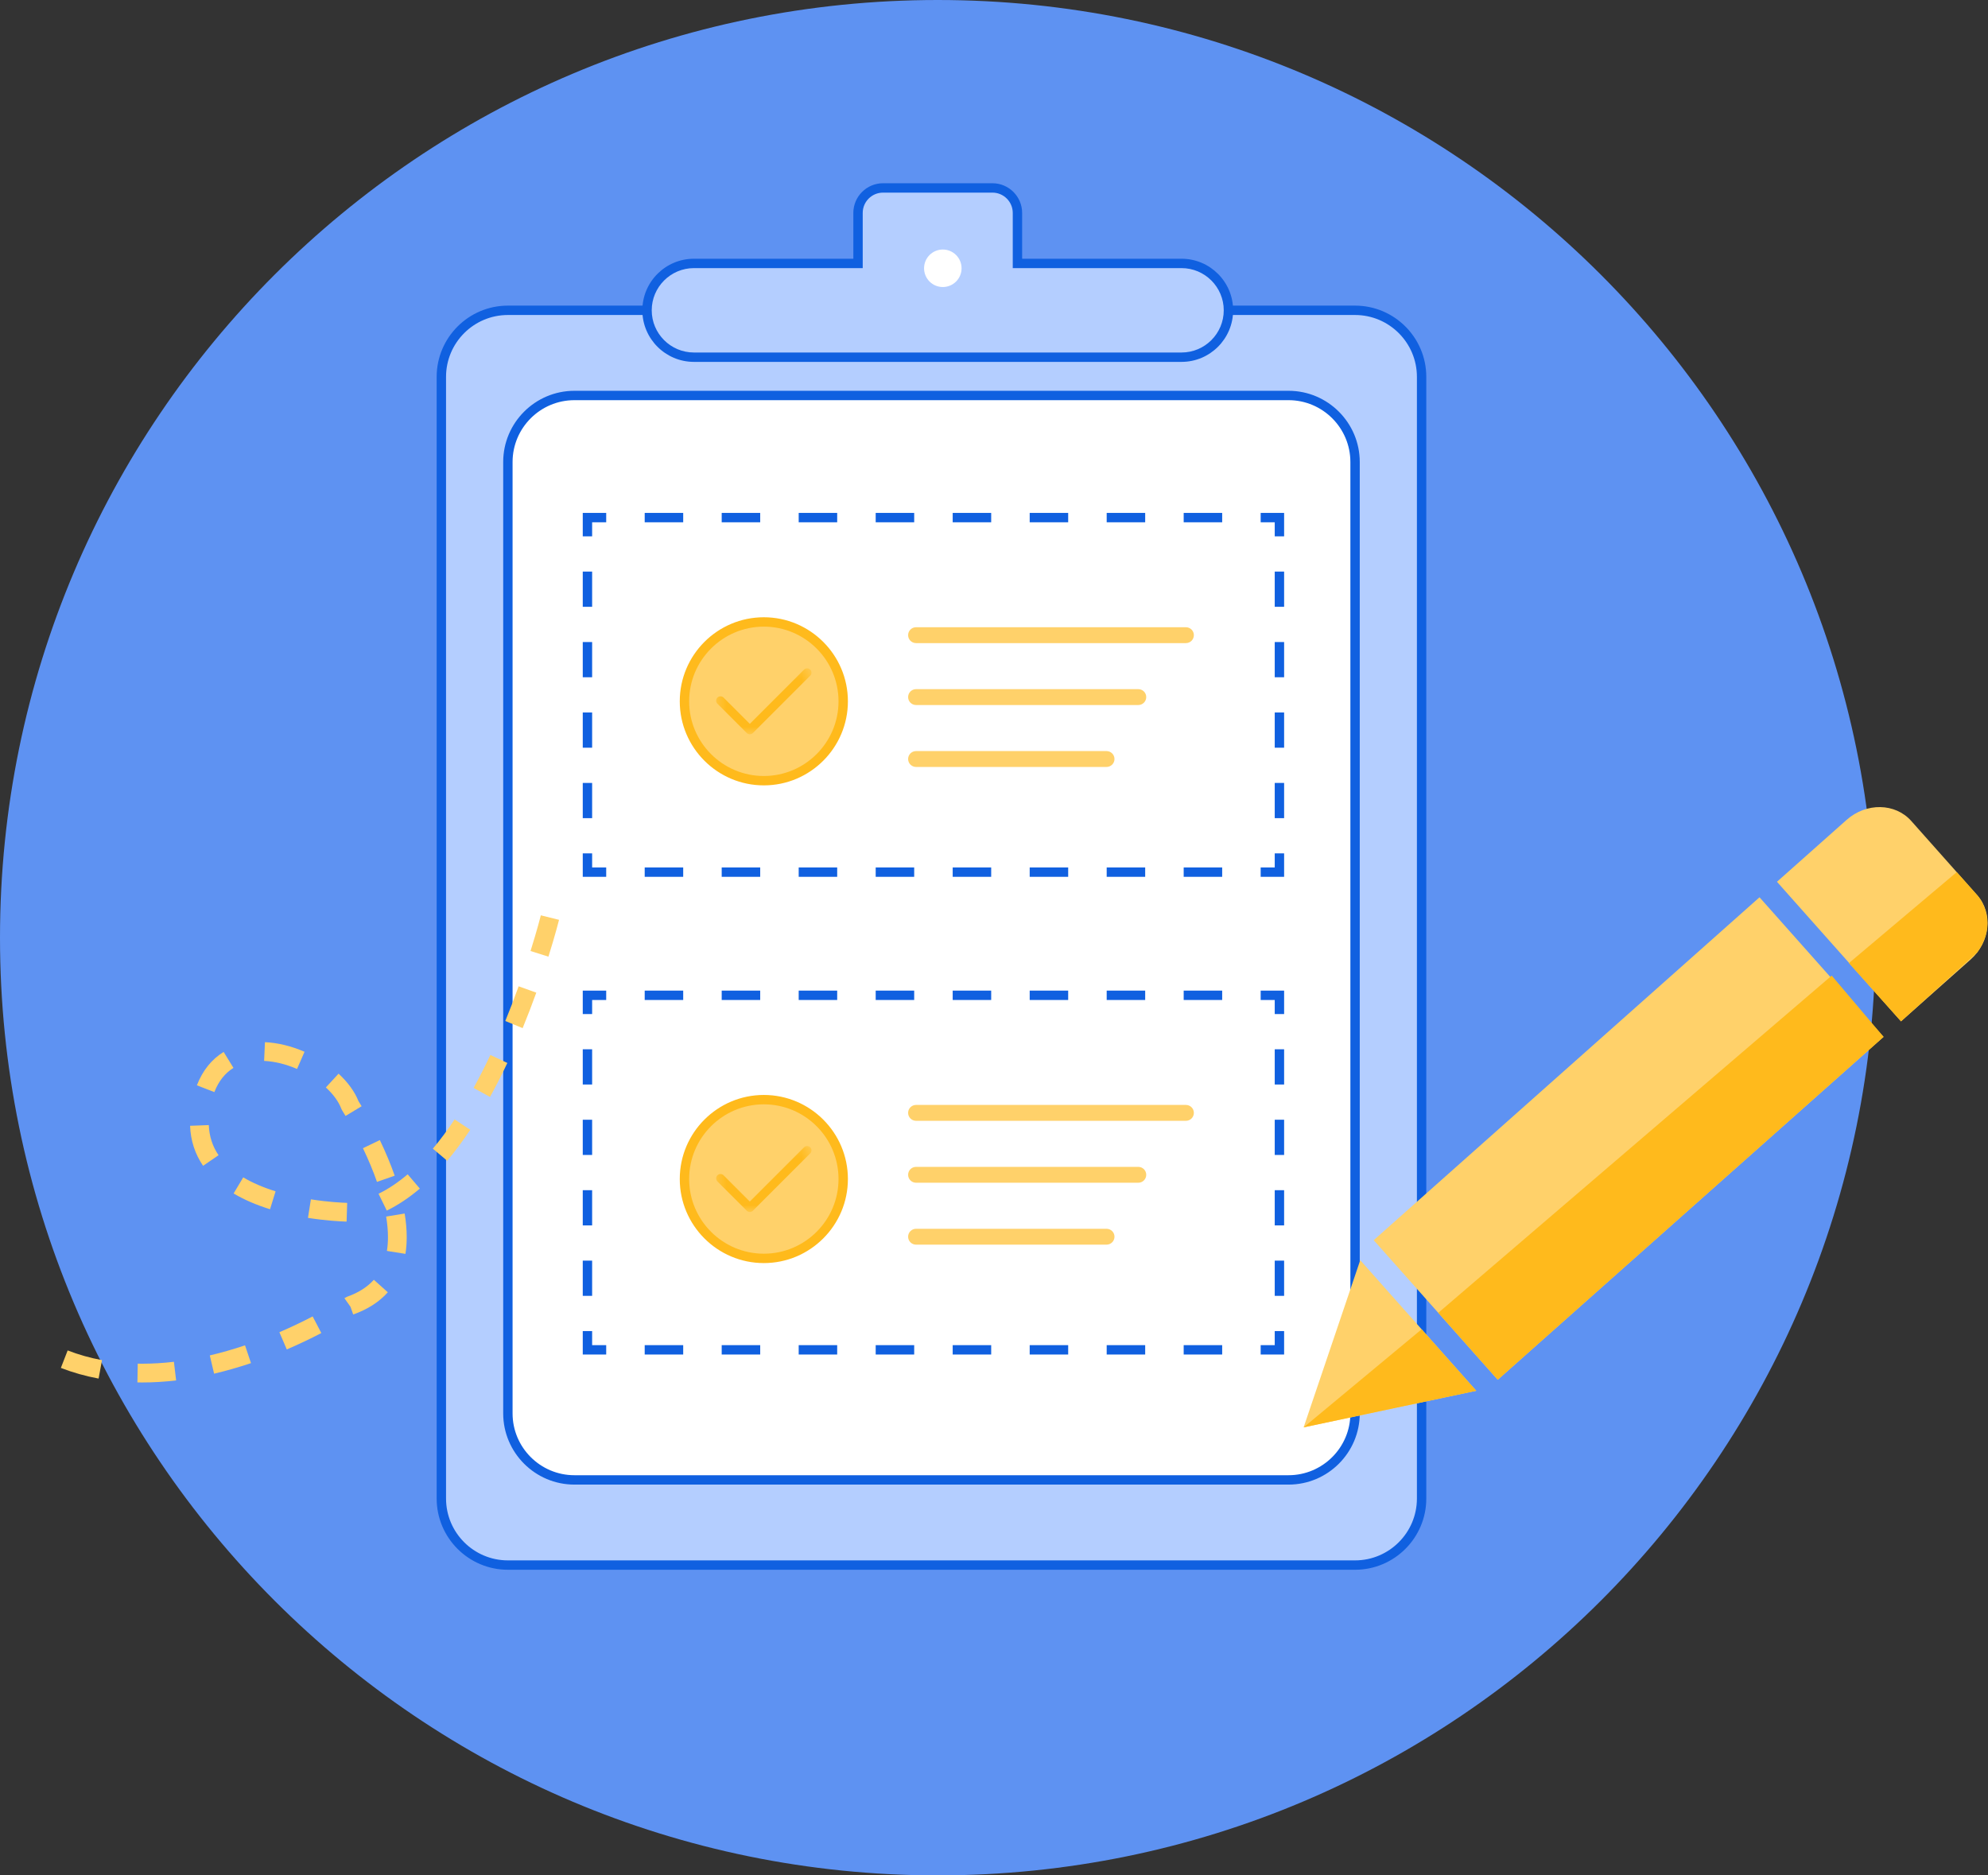 <?xml version="1.0" encoding="UTF-8" standalone="no"?>
<svg width="212px" height="200px" viewBox="0 0 212 200" version="1.1" xmlns="http://www.w3.org/2000/svg" xmlns:xlink="http://www.w3.org/1999/xlink">
    <rect x="0" y="0" width="212" height="200" fill="#333333" stroke="none"/>
    <!-- Generator: Sketch 49 (51002) - http://www.bohemiancoding.com/sketch -->
    <title>Page 1</title>
    <desc>Created with Sketch.</desc>
    <defs>
        <polygon id="path-1" points="0 200 212.677 200 212.677 0 0 0"></polygon>
        <polygon id="path-3" points="0.371 0.271 10.536 0.271 10.536 7.309 0.371 7.309"></polygon>
        <polygon id="path-5" points="0 200 212.677 200 212.677 0 0 0"></polygon>
        <polygon id="path-7" points="0.371 0.216 10.536 0.216 10.536 7.253 0.371 7.253"></polygon>
    </defs>
    <g id="空界面" stroke="none" stroke-width="1" fill="none" fill-rule="evenodd">
        <g id="报告－版本为空" transform="translate(-626, -290)">
            <g id="Page-1" transform="translate(626, 290)">
                <g id="Group-29">
                    <path d="M100,0 C44.771,0 0,44.771 0,100 C0,155.229 44.771,200 100,200 C155.229,200 200,155.229 200,100 C200,44.771 155.229,0 100,0" id="Fill-1" fill="#5E92F2"></path>
                    <path d="M144.504,166.906 L54.161,166.906 C50.243,166.906 47.066,163.73 47.066,159.811 L47.066,40.188 C47.066,36.27 50.243,33.093 54.161,33.093 L144.504,33.093 C148.423,33.093 151.6,36.27 151.6,40.188 L151.6,159.811 C151.6,163.73 148.423,166.906 144.504,166.906" id="Fill-3" fill="#B4CEFF"></path>
                    <path d="M54.161,33.593 C50.524,33.593 47.566,36.551 47.566,40.188 L47.566,159.811 C47.566,163.448 50.524,166.406 54.161,166.406 L144.504,166.406 C148.14,166.406 151.099,163.448 151.099,159.811 L151.099,40.188 C151.099,36.551 148.14,33.593 144.504,33.593 L54.161,33.593 Z M144.504,167.406 L54.161,167.406 C49.974,167.406 46.566,163.999 46.566,159.811 L46.566,40.188 C46.566,36 49.974,32.593 54.161,32.593 L144.504,32.593 C148.692,32.593 152.099,36 152.099,40.188 L152.099,159.811 C152.099,163.999 148.692,167.406 144.504,167.406 Z" id="Fill-5" fill="#1060E0"></path>
                    <path d="M137.409,157.824 L61.256,157.824 C57.338,157.824 54.161,154.647 54.161,150.729 L54.161,49.271 C54.161,45.352 57.338,42.176 61.256,42.176 L137.409,42.176 C141.328,42.176 144.504,45.352 144.504,49.271 L144.504,150.729 C144.504,154.647 141.328,157.824 137.409,157.824" id="Fill-7" fill="#FFFFFF"></path>
                    <path d="M61.256,42.676 C57.619,42.676 54.661,45.634 54.661,49.271 L54.661,150.73 C54.661,154.366 57.619,157.324 61.256,157.324 L137.409,157.324 C141.046,157.324 144.004,154.366 144.004,150.73 L144.004,49.271 C144.004,45.634 141.046,42.676 137.409,42.676 L61.256,42.676 Z M137.409,158.324 L61.256,158.324 C57.069,158.324 53.661,154.917 53.661,150.73 L53.661,49.271 C53.661,45.083 57.069,41.676 61.256,41.676 L137.409,41.676 C141.597,41.676 145.004,45.083 145.004,49.271 L145.004,150.73 C145.004,154.917 141.597,158.324 137.409,158.324 Z" id="Fill-9" fill="#1060E0"></path>
                    <path d="M126,28.093 L108.5,28.093 L108.5,22.708 C108.5,21.236 107.307,20.042 105.834,20.042 L94.166,20.042 C92.693,20.042 91.5,21.236 91.5,22.708 L91.5,28.093 L74,28.093 C71.25,28.093 69,30.343 69,33.093 C69,35.843 71.25,38.093 74,38.093 L126,38.093 C128.75,38.093 131,35.843 131,33.093 C131,30.343 128.75,28.093 126,28.093" id="Fill-11" fill="#B4CEFF"></path>
                    <path d="M74,28.593 C71.519,28.593 69.5,30.612 69.5,33.093 C69.5,35.574 71.519,37.593 74,37.593 L126,37.593 C128.481,37.593 130.5,35.574 130.5,33.093 C130.5,30.612 128.481,28.593 126,28.593 L108,28.593 L108,22.708 C108,21.514 107.028,20.542 105.834,20.542 L94.166,20.542 C92.972,20.542 92,21.514 92,22.708 L92,28.593 L74,28.593 Z M126,38.593 L74,38.593 C70.968,38.593 68.5,36.126 68.5,33.093 C68.5,30.06 70.968,27.593 74,27.593 L91,27.593 L91,22.708 C91,20.963 92.42,19.542 94.166,19.542 L105.834,19.542 C107.58,19.542 109,20.963 109,22.708 L109,27.593 L126,27.593 C129.032,27.593 131.5,30.06 131.5,33.093 C131.5,36.126 129.032,38.593 126,38.593 Z" id="Fill-13" fill="#1060E0"></path>
                    <path d="M102.542,28.61 C102.542,29.714 101.646,30.61 100.542,30.61 C99.438,30.61 98.542,29.714 98.542,28.61 C98.542,27.506 99.438,26.61 100.542,26.61 C101.646,26.61 102.542,27.506 102.542,28.61" id="Fill-15" fill="#FFFFFF"></path>
                    <mask id="mask-2" fill="white">
                        <use xlink:href="#path-1"></use>
                    </mask>
                    <g id="Clip-18"></g>
                    <polygon id="Fill-17" fill="#FFFFFF" mask="url(#mask-2)" points="62.645 93.008 136.438 93.008 136.438 55.199 62.645 55.199"></polygon>
                    <polygon id="Fill-19" fill="#1060E0" mask="url(#mask-2)" points="136.938 93.508 134.438 93.508 134.438 92.508 135.938 92.508 135.938 91.008 136.938 91.008"></polygon>
                    <path d="M68.751,93.508 L72.856,93.508 L72.856,92.508 L68.751,92.508 L68.751,93.508 Z M76.962,93.508 L81.067,93.508 L81.067,92.508 L76.962,92.508 L76.962,93.508 Z M85.173,93.508 L89.278,93.508 L89.278,92.508 L85.173,92.508 L85.173,93.508 Z M93.384,93.508 L97.489,93.508 L97.489,92.508 L93.384,92.508 L93.384,93.508 Z M101.595,93.508 L105.7,93.508 L105.7,92.508 L101.595,92.508 L101.595,93.508 Z M109.806,93.508 L113.911,93.508 L113.911,92.508 L109.806,92.508 L109.806,93.508 Z M118.017,93.508 L122.122,93.508 L122.122,92.508 L118.017,92.508 L118.017,93.508 Z M126.228,93.508 L130.333,93.508 L130.333,92.508 L126.228,92.508 L126.228,93.508 Z" id="Fill-20" fill="#1060E0" mask="url(#mask-2)"></path>
                    <polygon id="Fill-21" fill="#1060E0" mask="url(#mask-2)" points="64.645 93.508 62.145 93.508 62.145 91.008 63.145 91.008 63.145 92.508 64.645 92.508"></polygon>
                    <path d="M62.145,64.713 L63.145,64.713 L63.145,60.956 L62.145,60.956 L62.145,64.713 Z M62.145,72.226 L63.145,72.226 L63.145,68.47 L62.145,68.47 L62.145,72.226 Z M62.145,79.739 L63.145,79.739 L63.145,75.983 L62.145,75.983 L62.145,79.739 Z M62.145,87.252 L63.145,87.252 L63.145,83.496 L62.145,83.496 L62.145,87.252 Z" id="Fill-22" fill="#1060E0" mask="url(#mask-2)"></path>
                    <polygon id="Fill-23" fill="#1060E0" mask="url(#mask-2)" points="63.145 57.199 62.145 57.199 62.145 54.699 64.645 54.699 64.645 55.699 63.145 55.699"></polygon>
                    <path d="M68.751,55.699 L72.856,55.699 L72.856,54.699 L68.751,54.699 L68.751,55.699 Z M76.962,55.699 L81.067,55.699 L81.067,54.699 L76.962,54.699 L76.962,55.699 Z M85.173,55.699 L89.278,55.699 L89.278,54.699 L85.173,54.699 L85.173,55.699 Z M93.384,55.699 L97.489,55.699 L97.489,54.699 L93.384,54.699 L93.384,55.699 Z M101.595,55.699 L105.7,55.699 L105.7,54.699 L101.595,54.699 L101.595,55.699 Z M109.806,55.699 L113.911,55.699 L113.911,54.699 L109.806,54.699 L109.806,55.699 Z M118.017,55.699 L122.122,55.699 L122.122,54.699 L118.017,54.699 L118.017,55.699 Z M126.228,55.699 L130.333,55.699 L130.333,54.699 L126.228,54.699 L126.228,55.699 Z" id="Fill-24" fill="#1060E0" mask="url(#mask-2)"></path>
                    <polygon id="Fill-25" fill="#1060E0" mask="url(#mask-2)" points="136.938 57.199 135.938 57.199 135.938 55.699 134.438 55.699 134.438 54.699 136.938 54.699"></polygon>
                    <path d="M135.938,64.712 L136.938,64.712 L136.938,60.956 L135.938,60.956 L135.938,64.712 Z M135.938,72.226 L136.938,72.226 L136.938,68.47 L135.938,68.47 L135.938,72.226 Z M135.938,79.739 L136.938,79.739 L136.938,75.983 L135.938,75.983 L135.938,79.739 Z M135.938,87.252 L136.938,87.252 L136.938,83.495 L135.938,83.495 L135.938,87.252 Z" id="Fill-26" fill="#1060E0" mask="url(#mask-2)"></path>
                    <path d="M89.92,74.791 C89.92,79.466 86.13,83.255 81.455,83.255 C76.78,83.255 72.99,79.466 72.99,74.791 C72.99,70.116 76.78,66.326 81.455,66.326 C86.13,66.326 89.92,70.116 89.92,74.791" id="Fill-27" fill="#FFD16A" mask="url(#mask-2)"></path>
                    <path d="M81.455,66.827 C77.063,66.827 73.49,70.4 73.49,74.792 C73.49,79.183 77.063,82.756 81.455,82.756 C85.847,82.756 89.42,79.183 89.42,74.792 C89.42,70.4 85.847,66.827 81.455,66.827 M81.455,83.756 C76.512,83.756 72.49,79.735 72.49,74.792 C72.49,69.848 76.512,65.827 81.455,65.827 C86.398,65.827 90.42,69.848 90.42,74.792 C90.42,79.735 86.398,83.756 81.455,83.756" id="Fill-28" fill="#FFBA1C" mask="url(#mask-2)"></path>
                </g>
                <g id="Group-32" transform="translate(76, 71)">
                    <mask id="mask-4" fill="white">
                        <use xlink:href="#path-3"></use>
                    </mask>
                    <g id="Clip-31"></g>
                    <path d="M3.96,7.309 C3.842,7.309 3.724,7.264 3.634,7.173 L0.506,4.046 C0.325,3.866 0.325,3.574 0.506,3.393 C0.687,3.213 0.979,3.213 1.159,3.393 L3.96,6.194 L9.747,0.407 C9.928,0.226 10.22,0.226 10.4,0.407 C10.581,0.588 10.581,0.88 10.4,1.06 L4.287,7.174 C4.197,7.264 4.079,7.309 3.96,7.309" id="Fill-30" fill="#FFBA1C" mask="url(#mask-4)"></path>
                </g>
                <g id="Group-51">
                    <path d="M126.467,68.584 L97.688,68.584 C97.22,68.584 96.841,68.205 96.841,67.737 C96.841,67.27 97.22,66.891 97.688,66.891 L126.467,66.891 C126.935,66.891 127.314,67.27 127.314,67.737 C127.314,68.205 126.935,68.584 126.467,68.584" id="Fill-33" fill="#FFD16A"></path>
                    <path d="M121.388,75.187 L97.688,75.187 C97.22,75.187 96.841,74.808 96.841,74.341 C96.841,73.873 97.22,73.494 97.688,73.494 L121.388,73.494 C121.856,73.494 122.235,73.873 122.235,74.341 C122.235,74.808 121.856,75.187 121.388,75.187" id="Fill-35" fill="#FFD16A"></path>
                    <path d="M118.002,81.791 L97.688,81.791 C97.22,81.791 96.841,81.412 96.841,80.944 C96.841,80.477 97.22,80.098 97.688,80.098 L118.002,80.098 C118.47,80.098 118.849,80.477 118.849,80.944 C118.849,81.412 118.47,81.791 118.002,81.791" id="Fill-37" fill="#FFD16A"></path>
                    <mask id="mask-6" fill="white">
                        <use xlink:href="#path-5"></use>
                    </mask>
                    <g id="Clip-40"></g>
                    <polygon id="Fill-39" fill="#FFFFFF" mask="url(#mask-6)" points="62.645 143.952 136.438 143.952 136.438 106.143 62.645 106.143"></polygon>
                    <polygon id="Fill-41" fill="#1060E0" mask="url(#mask-6)" points="136.938 144.452 134.438 144.452 134.438 143.452 135.938 143.452 135.938 141.952 136.938 141.952"></polygon>
                    <path d="M68.751,144.452 L72.856,144.452 L72.856,143.452 L68.751,143.452 L68.751,144.452 Z M76.962,144.452 L81.067,144.452 L81.067,143.452 L76.962,143.452 L76.962,144.452 Z M85.173,144.452 L89.278,144.452 L89.278,143.452 L85.173,143.452 L85.173,144.452 Z M93.384,144.452 L97.489,144.452 L97.489,143.452 L93.384,143.452 L93.384,144.452 Z M101.595,144.452 L105.7,144.452 L105.7,143.452 L101.595,143.452 L101.595,144.452 Z M109.806,144.452 L113.911,144.452 L113.911,143.452 L109.806,143.452 L109.806,144.452 Z M118.017,144.452 L122.122,144.452 L122.122,143.452 L118.017,143.452 L118.017,144.452 Z M126.228,144.452 L130.333,144.452 L130.333,143.452 L126.228,143.452 L126.228,144.452 Z" id="Fill-42" fill="#1060E0" mask="url(#mask-6)"></path>
                    <polygon id="Fill-43" fill="#1060E0" mask="url(#mask-6)" points="64.645 144.452 62.145 144.452 62.145 141.952 63.145 141.952 63.145 143.452 64.645 143.452"></polygon>
                    <path d="M62.145,115.657 L63.145,115.657 L63.145,111.9 L62.145,111.9 L62.145,115.657 Z M62.145,123.17 L63.145,123.17 L63.145,119.414 L62.145,119.414 L62.145,123.17 Z M62.145,130.684 L63.145,130.684 L63.145,126.927 L62.145,126.927 L62.145,130.684 Z M62.145,138.196 L63.145,138.196 L63.145,134.439 L62.145,134.439 L62.145,138.196 Z" id="Fill-44" fill="#1060E0" mask="url(#mask-6)"></path>
                    <polygon id="Fill-45" fill="#1060E0" mask="url(#mask-6)" points="63.145 108.144 62.145 108.144 62.145 105.644 64.645 105.644 64.645 106.644 63.145 106.644"></polygon>
                    <path d="M68.751,106.643 L72.856,106.643 L72.856,105.643 L68.751,105.643 L68.751,106.643 Z M76.962,106.643 L81.067,106.643 L81.067,105.643 L76.962,105.643 L76.962,106.643 Z M85.173,106.643 L89.278,106.643 L89.278,105.643 L85.173,105.643 L85.173,106.643 Z M93.384,106.643 L97.489,106.643 L97.489,105.643 L93.384,105.643 L93.384,106.643 Z M101.595,106.643 L105.7,106.643 L105.7,105.643 L101.595,105.643 L101.595,106.643 Z M109.806,106.643 L113.911,106.643 L113.911,105.643 L109.806,105.643 L109.806,106.643 Z M118.017,106.643 L122.122,106.643 L122.122,105.643 L118.017,105.643 L118.017,106.643 Z M126.228,106.643 L130.333,106.643 L130.333,105.643 L126.228,105.643 L126.228,106.643 Z" id="Fill-46" fill="#1060E0" mask="url(#mask-6)"></path>
                    <polygon id="Fill-47" fill="#1060E0" mask="url(#mask-6)" points="136.938 108.144 135.938 108.144 135.938 106.644 134.438 106.644 134.438 105.644 136.938 105.644"></polygon>
                    <path d="M135.938,115.657 L136.938,115.657 L136.938,111.9 L135.938,111.9 L135.938,115.657 Z M135.938,123.17 L136.938,123.17 L136.938,119.413 L135.938,119.413 L135.938,123.17 Z M135.938,130.683 L136.938,130.683 L136.938,126.927 L135.938,126.927 L135.938,130.683 Z M135.938,138.196 L136.938,138.196 L136.938,134.439 L135.938,134.439 L135.938,138.196 Z" id="Fill-48" fill="#1060E0" mask="url(#mask-6)"></path>
                    <path d="M89.92,125.735 C89.92,130.41 86.13,134.2 81.455,134.2 C76.78,134.2 72.99,130.41 72.99,125.735 C72.99,121.06 76.78,117.271 81.455,117.271 C86.13,117.271 89.92,121.06 89.92,125.735" id="Fill-49" fill="#FFD16A" mask="url(#mask-6)"></path>
                    <path d="M81.455,117.771 C77.063,117.771 73.49,121.343 73.49,125.735 C73.49,130.126 77.063,133.7 81.455,133.7 C85.847,133.7 89.42,130.126 89.42,125.735 C89.42,121.343 85.847,117.771 81.455,117.771 M81.455,134.7 C76.512,134.7 72.49,130.678 72.49,125.735 C72.49,120.792 76.512,116.771 81.455,116.771 C86.398,116.771 90.42,120.792 90.42,125.735 C90.42,130.678 86.398,134.7 81.455,134.7" id="Fill-50" fill="#FFBA1C" mask="url(#mask-6)"></path>
                </g>
                <g id="Group-54" transform="translate(76, 122)">
                    <mask id="mask-8" fill="white">
                        <use xlink:href="#path-7"></use>
                    </mask>
                    <g id="Clip-53"></g>
                    <path d="M3.96,7.253 C3.842,7.253 3.724,7.208 3.634,7.117 L0.506,3.991 C0.325,3.81 0.325,3.519 0.506,3.337 C0.687,3.157 0.979,3.157 1.159,3.337 L3.96,6.138 L9.747,0.352 C9.928,0.171 10.22,0.171 10.4,0.352 C10.581,0.532 10.581,0.824 10.4,1.005 L4.287,7.118 C4.197,7.208 4.079,7.253 3.96,7.253" id="Fill-52" fill="#FFBA1C" mask="url(#mask-8)"></path>
                </g>
                <g id="Group-75" transform="translate(6, 86)">
                    <path d="M120.467,33.528 L91.688,33.528 C91.22,33.528 90.841,33.149 90.841,32.681 C90.841,32.214 91.22,31.835 91.688,31.835 L120.467,31.835 C120.935,31.835 121.314,32.214 121.314,32.681 C121.314,33.149 120.935,33.528 120.467,33.528" id="Fill-55" fill="#FFD16A"></path>
                    <path d="M115.388,40.132 L91.688,40.132 C91.22,40.132 90.841,39.753 90.841,39.285 C90.841,38.819 91.22,38.44 91.688,38.44 L115.388,38.44 C115.856,38.44 116.235,38.819 116.235,39.285 C116.235,39.753 115.856,40.132 115.388,40.132" id="Fill-57" fill="#FFD16A"></path>
                    <path d="M112.002,46.735 L91.688,46.735 C91.22,46.735 90.841,46.356 90.841,45.889 C90.841,45.422 91.22,45.043 91.688,45.043 L112.002,45.043 C112.47,45.043 112.849,45.422 112.849,45.889 C112.849,46.356 112.47,46.735 112.002,46.735" id="Fill-59" fill="#FFD16A"></path>
                    <polygon id="Fill-61" fill="#FFD16A" points="153.719 61.142 140.49 46.258 181.634 9.691 194.864 24.576"></polygon>
                    <path d="M204.845,9.459 L197.817,1.552 C196.105,-0.375 193.019,-0.428 190.924,1.434 L183.495,8.037 L196.724,22.921 L204.153,16.319 C206.247,14.457 206.557,11.386 204.845,9.459" id="Fill-63" fill="#FFD16A"></path>
                    <polygon id="Fill-65" fill="#FFD16A" points="139.055 48.392 133.018 66.219 151.429 62.316"></polygon>
                    <polygon id="Fill-67" fill="#FFBA1C" points="133.018 66.22 145.603 55.762 151.429 62.317"></polygon>
                    <polygon id="Fill-69" fill="#FFBA1C" points="147.376 54.005 189.334 18.043 194.863 24.576 153.719 61.143"></polygon>
                    <path d="M191.168,16.709 L202.666,7.008 L204.845,9.459 C204.845,9.459 207.293,12.126 204.854,15.568 L196.724,22.921 L191.168,16.709 Z" id="Fill-71" fill="#FFBA1C"></path>
                    <path d="M52.484,16.021 L50.576,15.421 C51.297,13.125 51.671,11.628 51.674,11.614 L53.616,12.095 C53.6,12.158 53.226,13.661 52.484,16.021 Z M49.735,23.644 L47.885,22.884 C48.374,21.693 48.852,20.448 49.307,19.184 L51.19,19.861 C50.724,21.153 50.235,22.426 49.735,23.644 Z M25.676,28 C24.503,27.489 23.288,27.191 22.165,27.14 L22.255,25.142 C23.62,25.204 25.08,25.558 26.475,26.167 L25.676,28 Z M16.86,30.465 L14.995,29.743 C15.605,28.169 16.565,26.971 17.848,26.182 L18.897,27.885 C17.994,28.441 17.308,29.309 16.86,30.465 Z M46.255,30.985 L44.504,30.02 C45.112,28.917 45.713,27.734 46.294,26.505 L48.102,27.359 C47.505,28.625 46.883,29.845 46.255,30.985 Z M30.85,33.007 C30.632,32.646 30.5,32.442 30.495,32.434 L30.397,32.24 C30.115,31.488 29.546,30.703 28.751,29.97 L30.104,28.5 C31.096,29.412 31.829,30.424 32.23,31.435 C32.295,31.537 32.409,31.719 32.563,31.974 L30.85,33.007 Z M41.689,37.788 L40.16,36.5 C40.942,35.57 41.723,34.52 42.479,33.379 L44.145,34.485 C43.348,35.688 42.521,36.799 41.689,37.788 Z M15.657,38.327 C14.796,37.068 14.329,35.632 14.269,34.06 L16.267,33.984 C16.312,35.174 16.663,36.255 17.307,37.198 L15.657,38.327 Z M34.202,40.042 C33.799,38.891 33.296,37.683 32.705,36.45 L34.507,35.584 C35.131,36.884 35.664,38.162 36.09,39.381 L34.202,40.042 Z M22.797,42.958 C21.323,42.5 20.016,41.935 18.913,41.276 L19.938,39.559 C20.906,40.136 22.067,40.637 23.388,41.047 L22.797,42.958 Z M35.247,43.105 L34.368,41.308 C35.411,40.798 36.456,40.1 37.474,39.233 L38.771,40.756 C37.626,41.731 36.439,42.521 35.247,43.105 Z M30.961,44.278 C30.219,44.254 28.699,44.172 26.842,43.88 L27.153,41.904 C28.968,42.19 30.464,42.261 31.023,42.28 L30.961,44.278 Z M37.236,47.718 L35.261,47.404 C35.335,46.942 35.372,46.447 35.372,45.932 C35.372,45.25 35.307,44.513 35.18,43.74 L37.153,43.416 C37.298,44.295 37.372,45.142 37.372,45.932 C37.372,46.552 37.326,47.153 37.236,47.718 Z M31.666,54.182 L31.379,53.366 L30.727,52.441 L31.002,52.295 C32.206,51.872 33.17,51.261 33.868,50.481 L35.358,51.815 C34.433,52.848 33.191,53.645 31.666,54.182 Z M24.582,57.911 L23.793,56.073 C24.989,55.559 26.183,54.993 27.342,54.389 L28.266,56.163 C27.063,56.79 25.823,57.377 24.582,57.911 Z M16.831,60.496 L16.374,58.548 C17.605,58.259 18.869,57.898 20.13,57.473 L20.767,59.37 C19.448,59.813 18.123,60.192 16.831,60.496 Z M4.514,61.017 C3.121,60.759 1.767,60.376 0.491,59.88 L1.215,58.017 C2.376,58.467 3.607,58.815 4.878,59.05 L4.514,61.017 Z M9.182,61.432 L8.654,61.427 L8.689,59.427 L9.182,59.432 C10.272,59.432 11.404,59.364 12.546,59.228 L12.782,61.214 C11.561,61.359 10.35,61.432 9.182,61.432 Z" id="Fill-73" fill="#FFD16A"></path>
                </g>
            </g>
        </g>
    </g>
</svg>